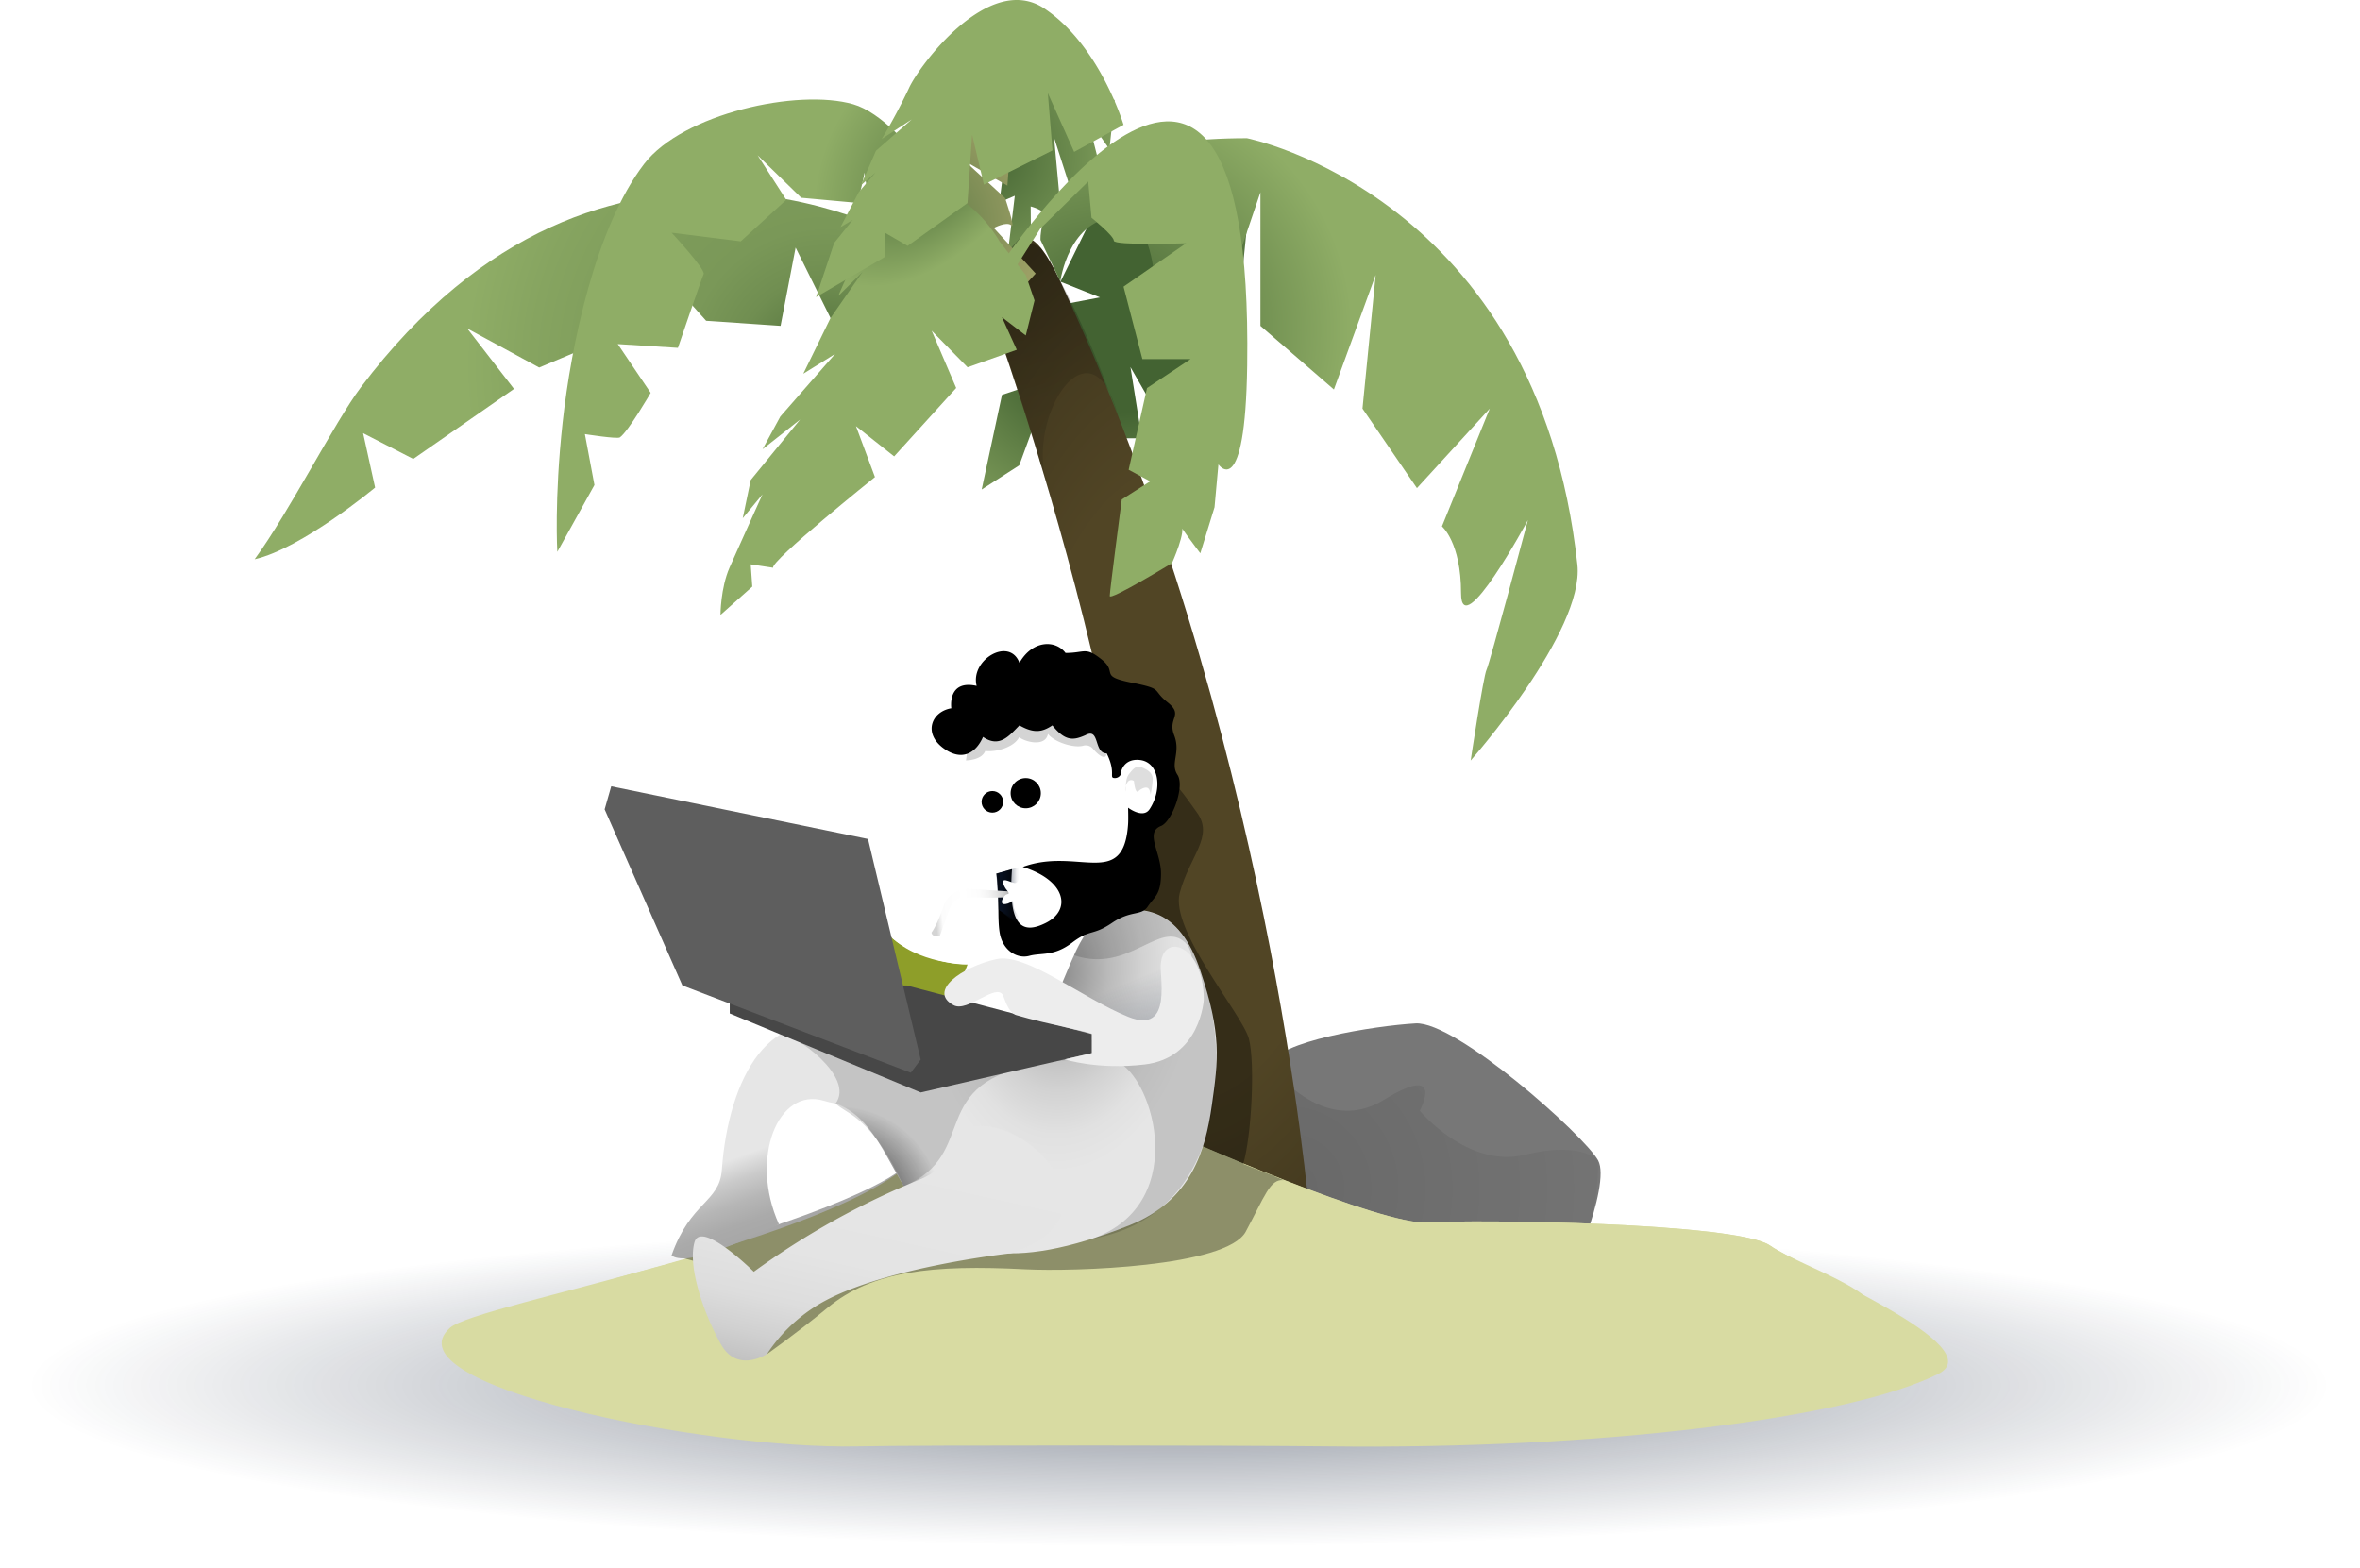 <svg id="island" data-name="Layer 1" xmlns="http://www.w3.org/2000/svg" xmlns:xlink="http://www.w3.org/1999/xlink"
  viewBox="0 0 716.86 476.15">
  <defs>
    <style>
      .cls-1 {
        fill: url(#radial-gradient);
      }

      .cls-2 {
        fill: url(#radial-gradient-2);
      }

      .cls-3 {
        fill: url(#radial-gradient-3);
      }

      .cls-4 {
        fill: #777;
      }

      .cls-18,
      .cls-5 {
        opacity: 0.15;
      }

      .cls-26,
      .cls-27,
      .cls-5,
      .cls-7 {
        isolation: isolate;
      }

      .cls-5 {
        fill: url(#radial-gradient-4);
      }

      .cls-6 {
        fill: #514525;
      }

      .cls-7 {
        opacity: 0.38;
        fill: url(#radial-gradient-5);
      }

      .cls-8 {
        fill: #d8dba2;
      }

      .cls-9 {
        fill: url(#radial-gradient-6);
      }

      .cls-10 {
        fill: #8e9e29;
      }

      .cls-11 {
        fill: url(#linear-gradient);
      }

      .cls-12 {
        opacity: 0.35;
      }

      .cls-13 {
        fill: url(#radial-gradient-7);
      }

      .cls-14 {
        fill: url(#radial-gradient-8);
      }

      .cls-15 {
        fill: url(#linear-gradient-2);
      }

      .cls-16 {
        fill: url(#linear-gradient-3);
      }

      .cls-17 {
        fill: url(#linear-gradient-4);
      }

      .cls-19 {
        fill: #474747;
      }

      .cls-20 {
        fill: #5e5e5e;
      }

      .cls-21 {
        fill: #ededed;
      }

      .cls-22 {
        fill: #fff;
      }

      .cls-23 {
        fill: url(#linear-gradient-5);
      }

      .cls-24 {
        fill: url(#linear-gradient-6);
      }

      .cls-25 {
        fill: url(#linear-gradient-7);
      }

      .cls-26 {
        opacity: 0.17;
      }

      .cls-27 {
        opacity: 0.13;
      }

      .cls-28 {
        fill: url(#radial-gradient-9);
      }

      .cls-29 {
        fill: url(#radial-gradient-10);
      }

      .cls-30 {
        fill: url(#radial-gradient-11);
      }

      .cls-31 {
        fill: url(#radial-gradient-12);
      }

      .cls-32 {
        fill: url(#radial-gradient-13);
      }

      .cls-33 {
        fill: #8fad66;
      }
    </style>
    <radialGradient id="radial-gradient" cx="347.21" cy="320.12" r="60.8"
      gradientTransform="matrix(1, -0.09, -0.09, -1, -20.13, 398.22)" gradientUnits="userSpaceOnUse">
      <stop offset="0" stop-color="#436332" />
      <stop offset="0.85" stop-color="#8fad66" />
    </radialGradient>
    <radialGradient id="radial-gradient-2" cx="403.51" cy="283.86" r="88.89"
      gradientTransform="matrix(1, 0, 0, -1, -64.51, 379.09)" gradientUnits="userSpaceOnUse">
      <stop offset="0.34" stop-color="#436332" />
      <stop offset="0.55" stop-color="#5f7e45" />
      <stop offset="0.84" stop-color="#82a05d" />
      <stop offset="1" stop-color="#8fad66" />
    </radialGradient>
    <radialGradient id="radial-gradient-3" cx="422.74" cy="-927.19" r="349.77"
      gradientTransform="matrix(1, 0, 0, -0.14, -64.59, 291.02)" gradientUnits="userSpaceOnUse">
      <stop offset="0" stop-color="#0c1930" stop-opacity="0.5" />
      <stop offset="1" stop-color="#0c1930" stop-opacity="0" />
    </radialGradient>
    <radialGradient id="radial-gradient-4" cx="456.06" cy="18.01" r="94.2"
      gradientTransform="matrix(1, 0, 0, -1, -64.51, 379.09)" gradientUnits="userSpaceOnUse">
      <stop offset="0" stop-opacity="0.8" />
      <stop offset="1" stop-opacity="0.2" />
    </radialGradient>
    <radialGradient id="radial-gradient-5" cx="424.37" cy="212.78" r="114.03"
      gradientTransform="matrix(1, 0, 0, -1.94, -64.51, 650.42)" gradientUnits="userSpaceOnUse">
      <stop offset="0.43" stop-opacity="0" />
      <stop offset="1" stop-opacity="0.97" />
    </radialGradient>
    <radialGradient id="radial-gradient-6" cx="364.89" cy="310.62" r="66.52"
      gradientTransform="matrix(1, 0, 0, -1, -64.51, 379.09)" gradientUnits="userSpaceOnUse">
      <stop offset="0" stop-opacity="0.3" />
      <stop offset="1" stop-opacity="0.1" />
    </radialGradient>
    <linearGradient id="linear-gradient" x1="334.42" y1="81.59" x2="329.9" y2="73.07"
      gradientTransform="matrix(1, -0.1, -0.1, -1, -40.7, 397.49)" gradientUnits="userSpaceOnUse">
      <stop offset="0.26" stop-color="#fff" />
      <stop offset="0.47" stop-color="#fff" />
    </linearGradient>
    <radialGradient id="radial-gradient-7" cx="394.49" cy="137.25" r="40.97"
      gradientTransform="matrix(1, 0.07, 0.1, -1.48, -85.58, 471.04)" gradientUnits="userSpaceOnUse">
      <stop offset="0" stop-color="#8c8c8c" />
      <stop offset="0.08" stop-color="#989898" />
      <stop offset="0.34" stop-color="#bababa" />
      <stop offset="0.59" stop-color="#d2d2d2" />
      <stop offset="0.81" stop-color="#e1e1e1" />
      <stop offset="1" stop-color="#e6e6e6" />
    </radialGradient>
    <radialGradient id="radial-gradient-8" cx="318.95" cy="11.33" r="31.75"
      gradientTransform="matrix(1, 0, 0, -1, -64.51, 379.09)" gradientUnits="userSpaceOnUse">
      <stop offset="0" />
      <stop offset="1" stop-opacity="0" />
    </radialGradient>
    <linearGradient id="linear-gradient-2" x1="413.92" y1="67.17" x2="408.12" y2="81.18"
      gradientTransform="matrix(1, 0, 0, -1, -64.51, 379.09)" gradientUnits="userSpaceOnUse">
      <stop offset="0" stop-color="#0c1930" stop-opacity="0.2" />
      <stop offset="1" stop-color="#0c1930" stop-opacity="0" />
    </linearGradient>
    <linearGradient id="linear-gradient-3" x1="305.96" y1="5.82" x2="297.02" y2="30.7"
      gradientTransform="matrix(1, 0, 0, -1, -64.51, 379.09)" gradientUnits="userSpaceOnUse">
      <stop offset="0.01" stop-color="#a6a6a6" />
      <stop offset="0.26" stop-color="#aaa" />
      <stop offset="0.5" stop-color="#b6b6b6" />
      <stop offset="0.75" stop-color="#cacaca" />
      <stop offset="1" stop-color="#e6e6e6" />
    </linearGradient>
    <linearGradient id="linear-gradient-4" x1="312.32" y1="-80.28" x2="336.71" y2="31.03"
      gradientTransform="matrix(1, 0, 0, -1, -64.51, 379.09)" gradientUnits="userSpaceOnUse">
      <stop offset="0" />
      <stop offset="0.02" stop-color="#171717" />
      <stop offset="0.08" stop-color="#424242" />
      <stop offset="0.13" stop-color="#696969" />
      <stop offset="0.2" stop-color="#8b8b8b" />
      <stop offset="0.26" stop-color="#a7a7a7" />
      <stop offset="0.34" stop-color="#bfbfbf" />
      <stop offset="0.43" stop-color="#d0d0d0" />
      <stop offset="0.53" stop-color="#ddd" />
      <stop offset="0.67" stop-color="#e4e4e4" />
      <stop offset="1" stop-color="#e6e6e6" />
    </linearGradient>
    <linearGradient id="linear-gradient-5" x1="303.66" y1="205.87" x2="308.84" y2="205.87"
      gradientTransform="matrix(1, 0, 0, -1, 0, 477.98)" xlink:href="#radial-gradient-3" />
    <linearGradient id="linear-gradient-6" x1="302.66" y1="206.11" x2="309.56" y2="206.11"
      gradientTransform="matrix(1, 0, 0, -1, 0, 477.98)" xlink:href="#radial-gradient-3" />
    <linearGradient id="linear-gradient-7" x1="333.4" y1="86.9" x2="359.08" y2="86.9"
      gradientTransform="matrix(1, -0.1, -0.1, -1, -40.7, 397.49)" gradientUnits="userSpaceOnUse">
      <stop offset="0" stop-color="#d4d4d4" />
      <stop offset="0.04" stop-color="#eaeaea" />
      <stop offset="0.08" stop-color="#fcfcfc" />
      <stop offset="0.17" stop-color="#fdfdfd" />
      <stop offset="0.36" stop-color="#fff" />
      <stop offset="0.54" stop-color="#fcfcfc" />
      <stop offset="0.65" stop-color="#f4f4f4" />
      <stop offset="0.74" stop-color="#e5e5e5" />
      <stop offset="0.82" stop-color="#d0d0d0" />
      <stop offset="0.9" stop-color="#b5b5b5" />
      <stop offset="0.97" stop-color="#959595" />
      <stop offset="1" stop-color="#858585" />
    </linearGradient>
    <radialGradient id="radial-gradient-9" cx="198.33" cy="257.27" r="60.8"
      gradientTransform="matrix(0.68, -0.74, -0.74, -0.68, 334.06, 389.51)" gradientUnits="userSpaceOnUse">
      <stop offset="0" stop-color="#5a7a44" />
      <stop offset="0.56" stop-color="#989c63" />
      <stop offset="0.85" stop-color="#a9ad6e" />
    </radialGradient>
    <radialGradient id="radial-gradient-10" cx="315.37" cy="267.55" r="129.11"
      gradientTransform="matrix(1, 0, 0, -1, -64.51, 379.09)" gradientUnits="userSpaceOnUse">
      <stop offset="0" stop-color="#436332" />
      <stop offset="0.01" stop-color="#476735" />
      <stop offset="0.11" stop-color="#5f7e45" />
      <stop offset="0.21" stop-color="#708e51" />
      <stop offset="0.33" stop-color="#7a9858" />
      <stop offset="0.47" stop-color="#7d9b5a" />
      <stop offset="0.69" stop-color="#86a460" />
      <stop offset="0.85" stop-color="#8fad66" />
    </radialGradient>
    <radialGradient id="radial-gradient-11" cx="400.18" cy="278.73" r="88.28"
      gradientTransform="matrix(1, 0, 0, -1, -64.51, 379.09)" xlink:href="#radial-gradient" />
    <radialGradient id="radial-gradient-12" cx="369.37" cy="314.82" r="67.81"
      gradientTransform="matrix(1, 0, 0, -1, -64.51, 379.09)" xlink:href="#radial-gradient" />
    <radialGradient id="radial-gradient-13" cx="191.12" cy="113.11" r="55.76"
      gradientTransform="matrix(0.67, -0.74, -0.43, -0.39, 204.26, 232.94)" xlink:href="#radial-gradient" />

    <filter id="drop-shadow-filter" x="-500%" y="-500%" width="1000%" height="1000%">
      <bx-title>Drop Shadow</bx-title>
      <feGaussianBlur in="SourceAlpha" stdDeviation="1" result="gaussian-blur-0"></feGaussianBlur>
      <feOffset id="waves" dx="5" dy="5" in="gaussian-blur-0" result="offset-0"></feOffset>
      <feComponentTransfer result="offsetblur" in="offset-0">
        <feFuncA id="spread-ctrl" type="linear" slope="1.96"></feFuncA>
      </feComponentTransfer>
      <feFlood flood-color="rgba(255,255,255,0.5)" result="flood-0"></feFlood>
      <feComposite in2="offsetblur" operator="in" result="composite-0" in="flood-0"></feComposite>
      <feMerge result="merge-0">
        <feMergeNode in="composite-0"></feMergeNode>
        <feMergeNode in="SourceGraphic"></feMergeNode>
      </feMerge>
    </filter>
  </defs>
  <g id="Layer_5" data-name="Layer 5">
    <path class="cls-1 folha-5"
      d="M338.57,30.42,337,45.35l-6.71-9.64,3.05,12L324.74,56l-4.56-14.14,1.51,16.43s-4,9.36-4.14,7.43-4.48-3-4.48-3l.16,18.79-7.74.72,2.76-22.74-4.67,2,1.69-13.19L299.37,53l-3.88-16.38,7.13-6.8,19-7.9Z"
      transform="translate(0 -0.02)" />
    <path class="cls-2 folha-6"
      d="M338.57,52.09l40.31,15.67-4.67,46.41L363.56,99l2.1,19.12-13,9.58-9.28-16.17,3.45,21.61H331.66v-10.4l-5.39,10.4s-9.65,9.59-10.11,8.06-1.57-13.45-1.57-13.45l-5,13.62-11.4,7.34,6.17-28.75,7.17-2.39.07-8.4,5.45-15.56,17.07-3.25-12-4.77Z"
      transform="translate(0 -0.02)" />
  </g>
  <g id="Layer_1-2" data-name="Layer 1">
    <ellipse class="cls-3" cx="358.43" cy="420.7" rx="358.43" ry="55.45" />
    <path class="cls-4"
      d="M474.43,392.75c1-.29,15.16-32.71,11-40.26S442.31,310.18,430,310.88s-42.51,5.46-44.12,12.61-23.83,42.88-22.24,46.85S416.06,409.6,474.43,392.75Z"
      transform="translate(0 -0.02)" />
    <path class="cls-5"
      d="M385.88,323.49s15.68,22.15,34.52,10.59,10.87,3.34,10.87,3.34,14.57,17.6,31.9,13.36,22.22,1.71,22.22,1.71,1.77,35.87-22.55,36.66S395,396.31,390,382.24,385.88,323.49,385.88,323.49Z"
      transform="translate(0 -0.02)" />
    <path class="cls-6"
      d="M303.66,102.36s71.55,201.42,29.83,251.73,64.22,14.29,64.22,14.29S385.8,221.64,322.07,85.49C304.49,48,303.66,102.36,303.66,102.36Z"
      transform="translate(0 -0.02)" />
    <path class="cls-7"
      d="M303.66,102.36s71.55,201.42,29.83,251.73,64.22,14.29,64.22,14.29S385.8,221.64,322.07,85.49C304.49,48,303.66,102.36,303.66,102.36Z"
      transform="translate(0 -0.02)" />
    <path id="sand-animated" class="cls-8"
      d="M169.11,393c8.3-7.49,84.55-15.63,109.55-41.63,12.34-12.83,61-15,71-10s70,31,84,30,94,0,104,7,36.07,16,19.44,24.3c-26.89,13.47-71.75,15.83-154.25,14.92-29.61-.33-117.6,6.8-136.07,7.19-47,1-119.27-12.21-100-29.57Z"
      transform="translate(0 -0.02)" filter="url(#drop-shadow-filter)" />
    <path id="sand-low" class="cls-8"
      d="M136.66,403.36C144.96,395.87,253.66,377.36,278.66,351.36C291,338.53,340,336.36,350,341.36S419.66,372.36,433.66,371.36S527.66,371.36,537.66,378.36S605.41,408.97,588.74,417.36C561.85,430.83,486.16,440.36,403.66,439.36C374.05,439.04,279.1,438.97,260.66,439.36C213.66,440.36,117.42,420.73,136.66,403.36Z"
      transform="translate(0 -0.02)" />
    <path id="sand-high" class="cls-8"
      d="M176.85,392.64C185.15,385.15,253.66,377.36,278.66,351.36C291,338.53,339.66,336.36,350,341.36S420,372.36,433.66,371.36S527.66,371.36,537.66,378.36S581.57,394.98,564.94,403.36C538.05,416.83,497.46,418.36,403.63,414.75C374.02,414.42,288.02,418.6,269.55,420.75C222.54,421.73,157.61,410.00,176.85,392.64Z"
      transform="translate(0 -0.02)" />
    <path class="cls-9"
      d="M298.16,85.39s12.33,35.32,19.8,61.7c-6.39-20.88,13.7-51.53,21.75-20.52-12.85-36.33-23.55-51.22-23.55-51.22l-6.32-3.06Z"
      transform="translate(0 -0.02)" />
  </g>
  <g id="Layer_3" data-name="Layer 3">
    <path class="cls-10"
      d="M269.92,283.76c2.46,3.79,15.6,9.55,24,9.17-3,8.53-16,31.64-16,31.64s-16.8-.82-15.93-3S269.92,283.76,269.92,283.76Z"
      transform="translate(0 -0.02)" />
    <path class="cls-11"
      d="M270.66,279.75c1.52-1.26,20.36,4.35,24.4,9.28,2.34,2.85-1.16,3.9-1.16,3.9s-15.57.11-24-9.17C268,281.64,270.66,279.75,270.66,279.75Z"
      transform="translate(0 -0.02)" />
  </g>
  <g id="Layer_2" data-name="Layer 2">
    <g class="cls-12">
      <path
        d="M204,381.31s28.27,6.4,30.2,12.72S233,411.31,233,411.31s9.06-6.37,18.3-14c13.53-11.22,31.72-13.22,60.3-11.74,14.23.72,61-.66,66.8-11.44s7.38-16.09,11.49-15.63c-4.54-2-8.48-3.37-12.26-4.94,2.51-8.25,3.66-30.59,1.73-38s-24.08-33-21-44.36,10.49-17.1,5.21-24.39-12.27-18.74-22.9-12.5-3.05,60,2,74.51-2.45,55.44-16,54-39.19-11.66-50-11.11C274.66,359.25,234.21,374.22,204,381.31Z"
        transform="translate(0 -0.02)" />
    </g>
    <path class="cls-13"
      d="M253.81,335.2c-3.31-1.16-1.73-6,8.27-15s47.08,1.49,54.08-8.51,11.42-32.49,20.92-34.49,21-2,27.58,17.81c6.39,19.08,5.43,26.83,3.43,40.83-1.92,13.46-6.12,28.8-25,36.36C268.08,402.16,279.66,344.26,253.81,335.2Z"
      transform="translate(0 -0.02)" />
    <path class="cls-14"
      d="M253.81,335.2c-3.31-1.16-1.73-6,8.27-15s47.08,1.49,54.08-8.51,11.42-32.49,20.92-34.49S357,275.57,364.66,295c7.6,19.21,6.56,26.74,5,41.55-1.44,13.53-7.66,28.08-26.55,35.64C268.08,402.16,279.66,344.26,253.81,335.2Z"
      transform="translate(0 -0.02)" />
    <path class="cls-15"
      d="M341.27,316.47s16.75-4.93,16.41-5.6S356.5,295,356.5,295l-10.2-4.4s-17.23,5.12-17.23,5.48,5.8,14.82,5.8,14.82Z"
      transform="translate(0 -0.02)" />
    <path class="cls-16"
      d="M204,381.31s2.26,3.07,15.26-1.93c16.88-6.49,17.32-7.55,17.32-7.55-9-20-.26-41.64,13.68-37.45,20,6,15.32-16,7-20-23-11-36,13-38,41C218.56,365.29,209.72,365,204,381.31Z"
      transform="translate(0 -0.02)" />
    <path class="cls-17"
      d="M307.05,380.71s-42,4.53-60.08,16.6a49.39,49.39,0,0,0-14,14s-9,6-14-3c-5.87-10.56-10-24.15-8-31s18,9,18,9a238.11,238.11,0,0,1,50.69-28.13c2.39-1,10.51-5,9.55-13C304.73,331,345.49,368.42,307.05,380.71Z"
      transform="translate(0 -0.02)" />
    <g class="cls-18">
      <path
        d="M237.06,314.23c4.45-.23,22.76,12.95,16.75,21,4,3.68,10.6,3.68,20.74,25.14,23.61-10,5.82-31.57,41.81-37.37,5.44-.88,15.81-1.93,21.41-1,11.6,1.86,25.18,43.34-6.11,54.33,44.41-8.09,38.75-60.66,35.89-71.58-1.33-5.05-4.7-21.06-14.62-26.27-10.57-5.56-22.89,1.15-26.66,11.7,16.7,5.69,26-11,33.73-3.87,6.46,6-3.87,28.29-3.87,28.29L311.57,317s-63.68-9.9-64.4-10.14S237.06,314.23,237.06,314.23Z"
        transform="translate(0 -0.02)" />
    </g>
    <polygon class="cls-19"
      points="221.66 307.84 221.66 299.34 275.41 299.34 331.66 314.13 331.66 319.88 279.66 331.84 221.66 307.84" />
    <polygon class="cls-20"
      points="207.28 299.34 183.66 245.84 185.66 238.84 263.66 254.84 279.66 321.84 276.66 325.84 207.28 299.34" />
    <path class="cls-21"
      d="M352.66,292.36c-.82,3.08,4.08,22.25-10,16.51s-31-19.51-40-17.51c-10.51,2.34-20.93,9.75-13,14,4.27,2.29,13-6.94,15-3,.46.9,1.56,5.25,4,6,9.67,2.85,23.76,5.36,23,5.79v5.75l-8.25,1.9s9.93,3.25,24.25,1.56c17-2,18-19.66,18-19.66C365.66,287.09,353.66,283.36,352.66,292.36Z"
      transform="translate(0 -0.02)" />
    <path class="cls-22"
      d="M293.66,229.36l-5.31,35.25c4,1.8,12.11,1.69,14.31.75,2.48-1,1,15,8,18s16.61-5.5,23.5-11.5,11,0,18.5-28.5c0-16.15-14-46-41-37C295.1,211.89,293.66,229.36,293.66,229.36Z"
      transform="translate(0 -0.02)" />
    <path
      d="M340.66,234.36c-.39,2.23-.5-4.1,5.5-3.5s7,9,3,15c-2,2.94-6.5-.5-6.5-.5s.11,3.42,0,5c-1.35,20-15.36,6.84-32,13,13,4,15,13,7,17-7,3.5-11.59,1.39-10.26-16.33-2.18.62-4.06,1.22-4.74,1.33,1,8,.25,13.5,1,18,.9,5.38,5.3,8,9,7s7.42.24,13-4,6.21-2,12.11-6,8.89-2,10.89-5,4-3.5,4-10-5-12.45,0-14.45c3.38-1.35,7.3-12.07,5-15.55s1.08-6.63-1-12,3-6-2-10-1-4-11-6-4-3-9-7-5-2-11-2c-3-4-10-4-14,3-3-8-15-1-13,7-9-2-7.69,6.8-7.69,6.8-6,1-8.68,7.6-2.31,12.2,5.85,4.22,10,1,11.94-3.5,5.06,3.5,8.06-.5,11.06-3.5,4.46,2.55,7,2,10,0,4,5,6.5,4.5,10,3,4.5-2.5,2.5,5.5,6.5,5.5,3,6,.5,7.5,2.5,7.5A2,2,0,0,0,340.66,234.36Z"
      transform="translate(0 -0.02)" />
    <g>
      <circle cx="311.57" cy="240.93" r="4.59" />
      <circle cx="301.44" cy="243.56" r="3.28" />
    </g>
    <polygon class="cls-23" points="308.84 280.57 303.66 276.56 303.66 265.1 308.78 263.66 308.84 280.57" />
    <polygon class="cls-24" points="309.56 280.33 303.33 276.32 302.66 265.34 309.49 263.41 309.56 280.33" />
    <path class="cls-25"
      d="M282.94,283.3c.21,1.07,1.19,1.22,2.57.92,0,0,2.7-7.56,2.9-8,1.63-3.75,3.83-3.74,5-3.66s13.22.33,13.43-.28a12.34,12.34,0,0,1,.66-1.43l-12.09-.76a8,8,0,0,0-9,5.68C284.6,281.19,282.94,283.3,282.94,283.3Z"
      transform="translate(0 -0.02)" />
    <path class="cls-22"
      d="M309.56,266.2s0,2.36-1.56,2-3.82-1.83-3.21.32,2.61,2.87,1,3.17c-.87.16-2.64,3.26-.38,2.95s2.17-2.08,2.39.29c.35,3.82,5.31,6.11,5.31,6.11s1-11.31,1.09-12.06S309.56,266.2,309.56,266.2Z"
      transform="translate(0 -0.02)" />
    <path class="cls-26"
      d="M293.66,229.36l-.24,1.64s4.74,0,5.85-2.87c3.31.43,8.81-1.14,10.29-4.19,1.91,1.49,8,3.06,8.76-1,1.86,2.49,7.83,4.38,10.7,3.6a2.8,2.8,0,0,1,2.93.89c1.64,1.95,4,3.75,4.21,1.41.36-3.24.85-12.76-.62-13.74s-20.68,2-20.68,2l-21,4.89Z"
      transform="translate(0 -0.02)" />
    <path class="cls-27"
      d="M341.82,240.3c.07.81,0-2.85.63-4.32a3.55,3.55,0,0,1,.51-.86c1.14-1.4,2.09-2.75,3.87-2s3.26,1.59,3.31,3.57a28.75,28.75,0,0,1-.66,4.7c0,.51,0-1.77-1-2.08s-2.46.82-2.46.82c-1.2,1.7-1.58-2.86-1.58-2.86a1.32,1.32,0,0,0-1.74.08A3.86,3.86,0,0,0,341.82,240.3Z"
      transform="translate(0 -0.02)" />
  </g>
  <g id="Layer_4" data-name="Layer 4">
    <path class="cls-28 folha-8"
      d="M299.16,28.19,308,40.3l-11.44-2.65,10.31,6.87L306,56.41,293.15,49l12.14,11.18s3.32,9.59,1.9,8.29-5.31.8-5.31.8l12.71,13.84-5.26,5.72L296.14,70.09,294,74.69l-7.58-10.93-1.17,7.51-13.9-9.56.74-9.83,8.81-18.6Z"
      transform="translate(0 -0.02)" />
    <path class="cls-29 folha-1"
      d="M277,73.7s-92.85-55.08-167.47,44.07c-7.88,10.48-21.7,37.81-32.18,52.13,14.4-3.3,36.59-21.78,36.59-21.78l-3.64-16.52,15.23,7.82,30.6-21.27-14.2-18.36,21.85,11.87L193.86,99l3.29-20.9,17.34,19.36L237.1,99l4.57-23.78,10.62,21.44,19.89,5.11L277,86.26s26,19.33,26,16.43-6.87-18.36-6.87-18.36Z"
      transform="translate(0 -0.02)" />
    <path class="cls-30 folha-9"
      d="M322.07,85.49S324.66,66,339.83,66c10.3,0,10.85,19.47,10.85,19.47l19.71,9.67,12.47-36.73V99l22.32,19.33,12.68-34.79-4,40.59,16.54,24.16,22.12-24.16L438,159.91s5.8,4.83,5.8,20.29S464.11,158,464.11,158s-11.59,43.49-12.56,45.43-4.83,27.6-4.83,27.6,34.61-39.18,32.42-59.5C467,59.4,378.77,42,378.77,42c-65.29,0-62.71,30.93-62.71,30.93Z"
      transform="translate(0 -0.02)" />
    <path class="cls-31 folha-2"
      d="M296.94,73.77s-21-37.25-37.77-42.08-51.76,2.82-63.49,18.1c-14.79,19.27-22.2,55-24.78,78.55s-1.61,39.3-1.61,39.3l11.27-20.3-2.9-15.46s9.81,1.55,10.63,1c2.58-1.83,9.35-13.53,9.35-13.53l-10-14.82,18.28,1.15s7.17-21,7.81-22.41S204,70.7,204,70.7l21,2.63,13.83-12.61-8.7-13.53,13.25,12.9,17.11,1.56s3.2-12.56,2.25-11.59S264.35,62,264.35,62L275,64.87s4.59-5.79,4.71-4.83,8.69,14.57,8.69,14.57l9.78,13.48L303,91.63Z"
      transform="translate(0 -0.02)" />
    <path class="cls-32 folha-3"
      d="M234.85,172.47c-1-1.93,30.92-27.54,30.92-27.54L260,129.46l11.6,9.19,18.85-20.78L283,100.47l10.91,11.12,14.94-5.32-4.51-9.91,7.24,5.56,2.66-10.63-2.66-7.73-7.91-10.13s-11.17-20.34-25.72-13.55-23.28,30-23.28,30L262,82.63l-9.73,14L244,113.54l9.66-6-16.63,19-5.4,9.93,11.4-9-15,18.36-2.42,11.6,6-7.25s-4.09,9-7.29,16.17c-1.06,2.35-2,4.5-2.71,6.06-2.76,6.28-2.76,14.4-2.76,14.4l9.66-8.6-.48-6.77Z"
      transform="translate(0 -0.02)" />
    <path class="cls-33 folha-9"
      d="M378.84,111c-.59,41.87-8.74,30.08-8.74,30.08l-1.18,13-4.32,14s-7.64-10-5.86-8.53S356,171.06,356,171.06s-18.91,11.53-18.91,10,3.65-29.33,3.65-29.33l8.62-5.51-6.53-3.51,5.58-24.82,13.22-8.8H347l-5.72-22,19-13.18s-21.94.75-21.94-.76-6.79-7-6.79-7l-1-11L316,69.46l-7,11-5.35.5S380.93-35.91,378.84,111Z"
      transform="translate(0 -0.02)" />
    <path class="cls-33 folha-4"
      d="M247.89,90.26l20.86-12.17.05-7.38,6.89,4,18.19-13,1.4-20.82,3.59,15.2L319.7,45.72,318.28,28.3l8,17.86,15-8.22s-7.17-24.1-24.08-35.35S279,20.26,276.09,26.81a172.41,172.41,0,0,1-8.26,15.42l9.11-5.92-10.86,9.5-4.59,10.51,4.46-3.9-5.09,5.95L255.31,69l3.7-2.17-5.64,7Z"
      transform="translate(0 -0.02)" />
  </g>
</svg>